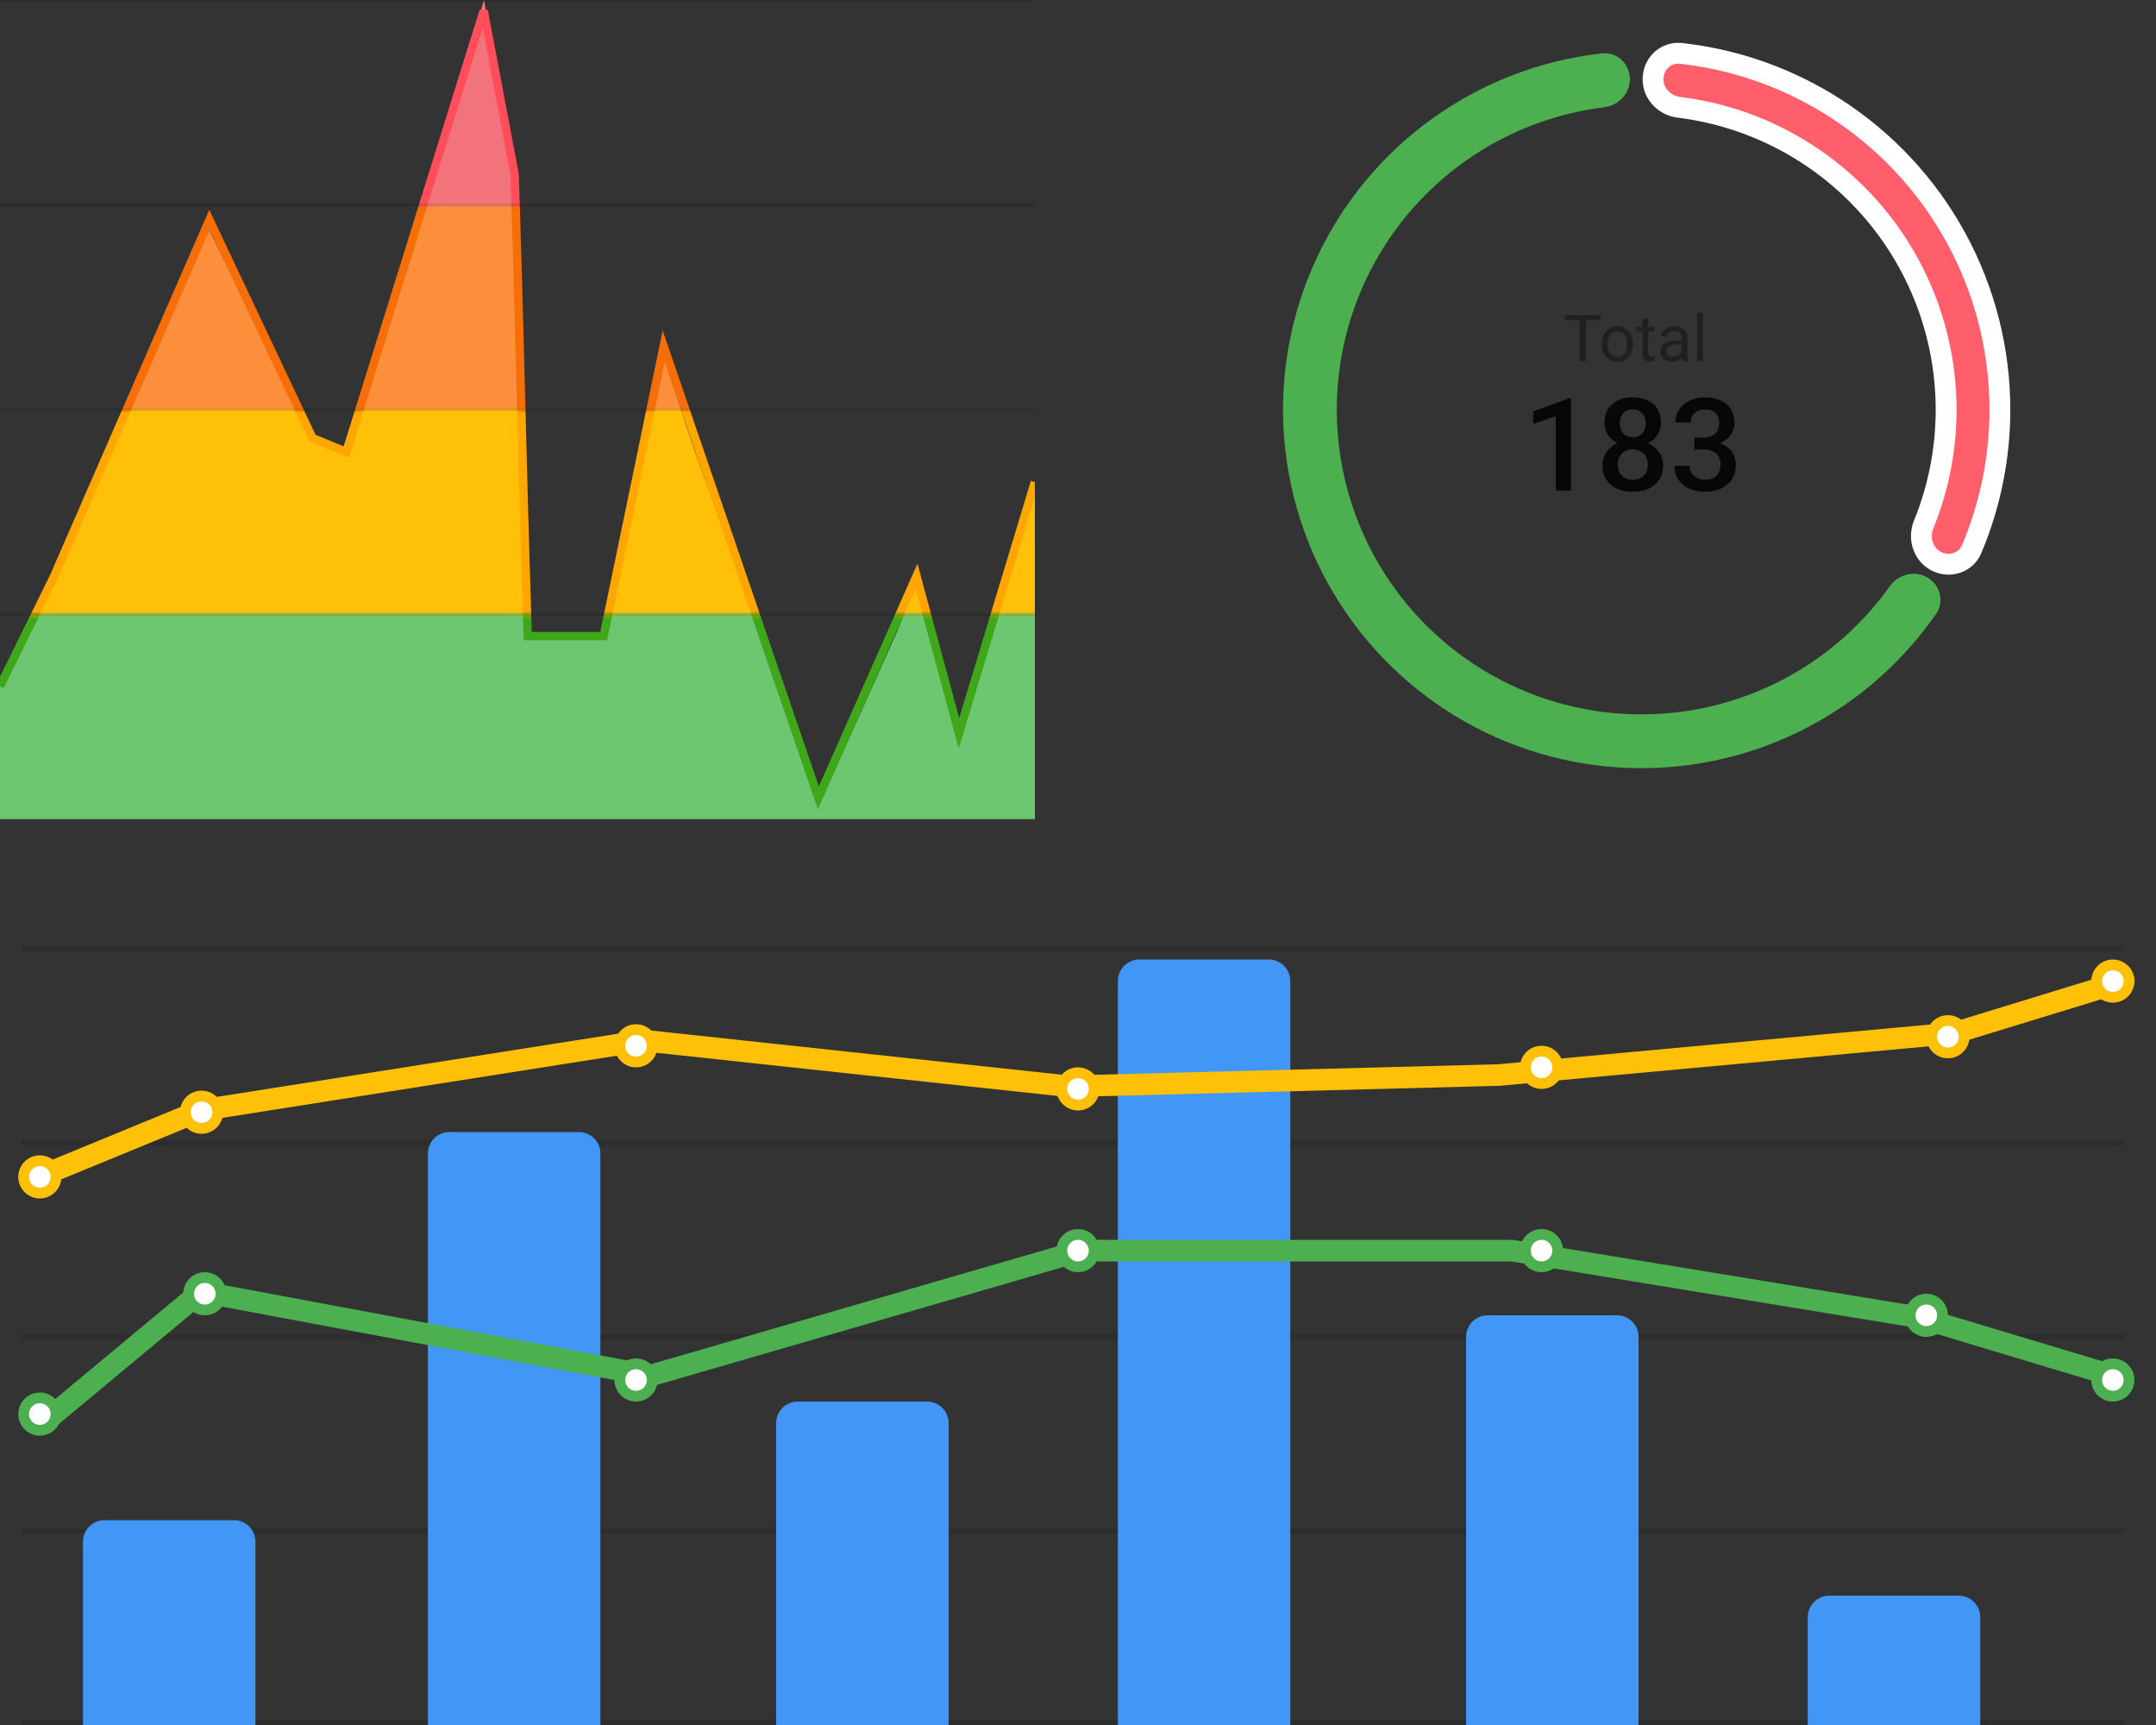<svg width="200" height="160" viewBox="0 0 200 160" fill="none" xmlns="http://www.w3.org/2000/svg">
<rect x="0" y="0" width="200" height="160" fill="#333333" stroke="none"/>
<g clip-path="url(#clip0_18377_11573)">
<path d="M19.246 20.997L4.954 54.325L0 63.5V76H96V60.956V45.333L88.899 69.046L84.941 54.215L83.223 58.577L75.882 74.938C70.989 57.143 66.911 50.504 61.585 33.021L56.09 59.131H49.022L47.657 16.702L44.908 0L31.825 41.671L28.714 40.363L19.246 20.997Z" fill="url(#paint0_linear_18377_11573)"/>
<path d="M0 63.649L5.001 53.488L19.427 20.399L28.984 40.626L32.124 41.924L44.87 1L47.739 16.17C48.277 32.621 48.418 42.549 48.956 59H56L61.565 32.123L75.913 74L85.019 53.441L88.957 68.018L96 44.719" stroke="url(#paint1_linear_18377_11573)" stroke-width="0.777"/>
</g>
<g clip-path="url(#clip1_18377_11573)">
<path d="M0 0L96 1.60872e-05" stroke="black" stroke-opacity="0.12" stroke-width="0.254"/>
<path d="M0 19L96 19" stroke="black" stroke-opacity="0.12" stroke-width="0.254"/>
<path d="M0 38L96 38" stroke="black" stroke-opacity="0.12" stroke-width="0.254"/>
<path d="M0 57L96 57" stroke="black" stroke-opacity="0.12" stroke-width="0.254"/>
<path d="M0 76L96 76" stroke="black" stroke-opacity="0.12" stroke-width="0.254"/>
</g>
<mask id="path-9-outside-1_18377_11573" maskUnits="userSpaceOnUse" x="152.019" y="3.25" width="35" height="51" fill="black">
<rect fill="white" x="152.019" y="3.25" width="35" height="51"/>
<path d="M153.342 7.262C153.39 5.886 154.547 4.8 155.916 4.951C160.635 5.471 165.199 6.998 169.294 9.44C174.105 12.307 178.113 16.344 180.947 21.174C183.781 26.005 185.349 31.473 185.506 37.072C185.639 41.837 184.745 46.566 182.897 50.94C182.361 52.209 180.849 52.688 179.624 52.059C178.399 51.429 177.927 49.929 178.446 48.653C179.92 45.032 180.63 41.136 180.52 37.211C180.387 32.452 179.054 27.804 176.645 23.698C174.236 19.592 170.829 16.161 166.74 13.724C163.367 11.713 159.62 10.432 155.74 9.952C154.373 9.782 153.294 8.639 153.342 7.262Z"/>
</mask>
<path d="M153.342 7.262C153.39 5.886 154.547 4.8 155.916 4.951C160.635 5.471 165.199 6.998 169.294 9.44C174.105 12.307 178.113 16.344 180.947 21.174C183.781 26.005 185.349 31.473 185.506 37.072C185.639 41.837 184.745 46.566 182.897 50.94C182.361 52.209 180.849 52.688 179.624 52.059C178.399 51.429 177.927 49.929 178.446 48.653C179.92 45.032 180.63 41.136 180.52 37.211C180.387 32.452 179.054 27.804 176.645 23.698C174.236 19.592 170.829 16.161 166.74 13.724C163.367 11.713 159.62 10.432 155.74 9.952C154.373 9.782 153.294 8.639 153.342 7.262Z" fill="#FF4D5A"/>
<path d="M153.342 7.262C153.39 5.886 154.547 4.8 155.916 4.951C160.635 5.471 165.199 6.998 169.294 9.44C174.105 12.307 178.113 16.344 180.947 21.174C183.781 26.005 185.349 31.473 185.506 37.072C185.639 41.837 184.745 46.566 182.897 50.94C182.361 52.209 180.849 52.688 179.624 52.059C178.399 51.429 177.927 49.929 178.446 48.653C179.92 45.032 180.63 41.136 180.52 37.211C180.387 32.452 179.054 27.804 176.645 23.698C174.236 19.592 170.829 16.161 166.74 13.724C163.367 11.713 159.62 10.432 155.74 9.952C154.373 9.782 153.294 8.639 153.342 7.262Z" fill="white" fill-opacity="0.1"/>
<path d="M153.342 7.262C153.39 5.886 154.547 4.8 155.916 4.951C160.635 5.471 165.199 6.998 169.294 9.44C174.105 12.307 178.113 16.344 180.947 21.174C183.781 26.005 185.349 31.473 185.506 37.072C185.639 41.837 184.745 46.566 182.897 50.94C182.361 52.209 180.849 52.688 179.624 52.059C178.399 51.429 177.927 49.929 178.446 48.653C179.92 45.032 180.63 41.136 180.52 37.211C180.387 32.452 179.054 27.804 176.645 23.698C174.236 19.592 170.829 16.161 166.74 13.724C163.367 11.713 159.62 10.432 155.74 9.952C154.373 9.782 153.294 8.639 153.342 7.262Z" stroke="white" stroke-width="1.934" mask="url(#path-9-outside-1_18377_11573)"/>
<path d="M151.195 7.262C151.147 5.886 149.99 4.8 148.621 4.951C143.727 5.491 139.003 7.112 134.797 9.711C129.881 12.746 125.841 17.011 123.076 22.084C120.31 27.156 118.914 32.862 119.025 38.638C119.136 44.415 120.75 50.063 123.708 55.025C126.666 59.988 130.867 64.094 135.895 66.939C140.924 69.784 146.607 71.27 152.385 71.25C158.162 71.23 163.835 69.704 168.843 66.824C173.13 64.36 176.803 60.975 179.606 56.927C180.39 55.795 179.984 54.261 178.796 53.564C177.608 52.867 176.089 53.272 175.29 54.394C172.936 57.7 169.892 60.468 166.357 62.501C162.1 64.949 157.278 66.245 152.367 66.262C147.456 66.279 142.626 65.017 138.351 62.598C134.077 60.18 130.507 56.69 127.992 52.472C125.478 48.253 124.106 43.453 124.011 38.543C123.917 33.633 125.104 28.783 127.455 24.471C129.805 20.159 133.239 16.535 137.417 13.954C140.887 11.811 144.77 10.45 148.797 9.952C150.164 9.782 151.243 8.639 151.195 7.262Z" fill="#4CAF50"/>
<path d="M147.105 29.234V33.5H146.549V29.234H147.105ZM148.477 29.234V29.697H145.181V29.234H148.477ZM148.591 31.95V31.883C148.591 31.654 148.624 31.442 148.69 31.247C148.757 31.05 148.853 30.879 148.978 30.734C149.103 30.588 149.254 30.475 149.432 30.395C149.609 30.312 149.809 30.271 150.029 30.271C150.252 30.271 150.452 30.312 150.63 30.395C150.81 30.475 150.962 30.588 151.087 30.734C151.214 30.879 151.311 31.05 151.377 31.247C151.443 31.442 151.477 31.654 151.477 31.883V31.95C151.477 32.179 151.443 32.391 151.377 32.586C151.311 32.781 151.214 32.952 151.087 33.099C150.962 33.243 150.811 33.356 150.633 33.438C150.457 33.519 150.258 33.559 150.035 33.559C149.812 33.559 149.612 33.519 149.435 33.438C149.257 33.356 149.104 33.243 148.978 33.099C148.853 32.952 148.757 32.781 148.69 32.586C148.624 32.391 148.591 32.179 148.591 31.95ZM149.133 31.883V31.95C149.133 32.108 149.151 32.258 149.188 32.398C149.226 32.537 149.281 32.66 149.355 32.768C149.432 32.875 149.526 32.96 149.64 33.023C149.753 33.083 149.885 33.113 150.035 33.113C150.184 33.113 150.313 33.083 150.425 33.023C150.538 32.96 150.632 32.875 150.706 32.768C150.78 32.66 150.836 32.537 150.873 32.398C150.912 32.258 150.932 32.108 150.932 31.95V31.883C150.932 31.727 150.912 31.579 150.873 31.44C150.836 31.3 150.779 31.176 150.703 31.068C150.629 30.959 150.535 30.873 150.422 30.811C150.311 30.748 150.18 30.717 150.029 30.717C149.881 30.717 149.75 30.748 149.637 30.811C149.525 30.873 149.432 30.959 149.355 31.068C149.281 31.176 149.226 31.3 149.188 31.44C149.151 31.579 149.133 31.727 149.133 31.883ZM153.483 30.33V30.746H151.77V30.33H153.483ZM152.35 29.56H152.892V32.715C152.892 32.822 152.908 32.903 152.941 32.958C152.975 33.013 153.018 33.049 153.07 33.066C153.123 33.084 153.18 33.093 153.24 33.093C153.285 33.093 153.332 33.089 153.381 33.081C153.432 33.071 153.47 33.063 153.495 33.058L153.498 33.5C153.455 33.514 153.398 33.526 153.328 33.538C153.26 33.552 153.177 33.559 153.079 33.559C152.946 33.559 152.824 33.532 152.713 33.48C152.602 33.427 152.513 33.339 152.446 33.216C152.382 33.091 152.35 32.923 152.35 32.712V29.56ZM155.988 32.958V31.326C155.988 31.201 155.963 31.093 155.912 31.001C155.863 30.907 155.789 30.835 155.689 30.784C155.59 30.733 155.467 30.708 155.32 30.708C155.184 30.708 155.063 30.731 154.96 30.778C154.858 30.825 154.778 30.887 154.72 30.963C154.663 31.039 154.635 31.121 154.635 31.209H154.093C154.093 31.096 154.122 30.983 154.181 30.872C154.239 30.761 154.323 30.66 154.433 30.57C154.544 30.479 154.677 30.406 154.831 30.354C154.987 30.299 155.161 30.271 155.353 30.271C155.583 30.271 155.786 30.311 155.962 30.389C156.14 30.467 156.278 30.585 156.378 30.743C156.479 30.899 156.53 31.096 156.53 31.332V32.809C156.53 32.914 156.539 33.026 156.557 33.145C156.576 33.265 156.604 33.367 156.642 33.453V33.5H156.076C156.049 33.438 156.027 33.355 156.012 33.251C155.996 33.145 155.988 33.048 155.988 32.958ZM156.082 31.578L156.088 31.959H155.54C155.386 31.959 155.248 31.972 155.127 31.997C155.006 32.02 154.904 32.057 154.822 32.105C154.74 32.154 154.678 32.216 154.635 32.29C154.592 32.362 154.57 32.447 154.57 32.545C154.57 32.645 154.593 32.735 154.638 32.817C154.683 32.899 154.75 32.965 154.84 33.014C154.932 33.06 155.044 33.084 155.177 33.084C155.343 33.084 155.489 33.049 155.616 32.978C155.743 32.908 155.844 32.822 155.918 32.721C155.994 32.619 156.035 32.52 156.041 32.425L156.272 32.685C156.259 32.768 156.222 32.858 156.161 32.958C156.101 33.058 156.02 33.153 155.918 33.245C155.818 33.335 155.699 33.41 155.561 33.471C155.424 33.529 155.27 33.559 155.098 33.559C154.883 33.559 154.694 33.517 154.532 33.433C154.372 33.349 154.247 33.236 154.157 33.096C154.069 32.953 154.025 32.794 154.025 32.618C154.025 32.448 154.059 32.299 154.125 32.17C154.191 32.039 154.287 31.931 154.412 31.845C154.537 31.757 154.688 31.69 154.863 31.645C155.039 31.601 155.235 31.578 155.452 31.578H156.082ZM157.972 29V33.5H157.427V29H157.972Z" fill="black" fill-opacity="0.38"/>
<path d="M145.731 36.94V45.5H144.319V38.615L142.228 39.324V38.158L145.562 36.94H145.731ZM154.274 43.174C154.274 43.705 154.151 44.152 153.905 44.516C153.659 44.879 153.323 45.154 152.897 45.342C152.476 45.525 151.999 45.617 151.468 45.617C150.937 45.617 150.458 45.525 150.032 45.342C149.606 45.154 149.271 44.879 149.024 44.516C148.778 44.152 148.655 43.705 148.655 43.174C148.655 42.822 148.724 42.504 148.86 42.219C148.997 41.93 149.19 41.682 149.44 41.475C149.694 41.264 149.991 41.102 150.331 40.988C150.675 40.875 151.05 40.818 151.456 40.818C151.995 40.818 152.478 40.918 152.903 41.117C153.329 41.316 153.663 41.592 153.905 41.943C154.151 42.295 154.274 42.705 154.274 43.174ZM152.856 43.103C152.856 42.818 152.798 42.568 152.681 42.353C152.563 42.139 152.399 41.973 152.188 41.855C151.978 41.738 151.733 41.68 151.456 41.68C151.175 41.68 150.931 41.738 150.724 41.855C150.517 41.973 150.354 42.139 150.237 42.353C150.124 42.568 150.067 42.818 150.067 43.103C150.067 43.393 150.124 43.643 150.237 43.853C150.351 44.06 150.513 44.219 150.724 44.328C150.935 44.438 151.183 44.492 151.468 44.492C151.753 44.492 151.999 44.438 152.206 44.328C152.413 44.219 152.573 44.06 152.687 43.853C152.8 43.643 152.856 43.393 152.856 43.103ZM154.081 39.213C154.081 39.639 153.968 40.018 153.741 40.35C153.519 40.682 153.21 40.943 152.815 41.135C152.421 41.322 151.972 41.416 151.468 41.416C150.96 41.416 150.507 41.322 150.108 41.135C149.714 40.943 149.403 40.682 149.177 40.35C148.954 40.018 148.843 39.639 148.843 39.213C148.843 38.705 148.954 38.277 149.177 37.93C149.403 37.578 149.714 37.31 150.108 37.127C150.503 36.943 150.954 36.852 151.462 36.852C151.97 36.852 152.421 36.943 152.815 37.127C153.21 37.31 153.519 37.578 153.741 37.93C153.968 38.277 154.081 38.705 154.081 39.213ZM152.669 39.26C152.669 39.006 152.618 38.783 152.517 38.592C152.419 38.397 152.28 38.244 152.101 38.135C151.921 38.025 151.708 37.971 151.462 37.971C151.216 37.971 151.003 38.023 150.823 38.129C150.644 38.234 150.505 38.383 150.407 38.574C150.31 38.766 150.261 38.994 150.261 39.26C150.261 39.522 150.31 39.75 150.407 39.945C150.505 40.137 150.644 40.287 150.823 40.397C151.007 40.506 151.222 40.56 151.468 40.56C151.714 40.56 151.927 40.506 152.106 40.397C152.286 40.287 152.425 40.137 152.522 39.945C152.62 39.75 152.669 39.522 152.669 39.26ZM157.175 40.596H158.019C158.347 40.596 158.618 40.539 158.833 40.426C159.052 40.312 159.214 40.156 159.319 39.957C159.425 39.758 159.478 39.529 159.478 39.272C159.478 39.002 159.429 38.772 159.331 38.58C159.237 38.385 159.093 38.234 158.897 38.129C158.706 38.023 158.462 37.971 158.165 37.971C157.915 37.971 157.688 38.022 157.485 38.123C157.286 38.221 157.128 38.361 157.011 38.545C156.894 38.725 156.835 38.94 156.835 39.19H155.417C155.417 38.736 155.536 38.334 155.774 37.982C156.013 37.631 156.337 37.355 156.747 37.156C157.161 36.953 157.626 36.852 158.142 36.852C158.692 36.852 159.173 36.943 159.583 37.127C159.997 37.307 160.319 37.576 160.55 37.935C160.78 38.295 160.896 38.74 160.896 39.272C160.896 39.514 160.839 39.76 160.726 40.01C160.612 40.26 160.444 40.488 160.222 40.695C159.999 40.898 159.722 41.065 159.39 41.193C159.058 41.318 158.673 41.381 158.235 41.381H157.175V40.596ZM157.175 41.697V40.924H158.235C158.735 40.924 159.161 40.982 159.513 41.1C159.868 41.217 160.157 41.379 160.38 41.586C160.603 41.789 160.765 42.022 160.866 42.283C160.972 42.545 161.024 42.822 161.024 43.115C161.024 43.514 160.952 43.869 160.808 44.182C160.667 44.49 160.466 44.752 160.204 44.967C159.942 45.182 159.636 45.344 159.284 45.453C158.937 45.562 158.558 45.617 158.147 45.617C157.78 45.617 157.429 45.566 157.093 45.465C156.757 45.363 156.456 45.213 156.19 45.014C155.925 44.81 155.714 44.559 155.558 44.258C155.405 43.953 155.329 43.602 155.329 43.203H156.741C156.741 43.457 156.8 43.682 156.917 43.877C157.038 44.068 157.206 44.219 157.421 44.328C157.64 44.438 157.89 44.492 158.171 44.492C158.468 44.492 158.724 44.44 158.938 44.334C159.153 44.228 159.317 44.072 159.431 43.865C159.548 43.658 159.606 43.408 159.606 43.115C159.606 42.783 159.542 42.514 159.413 42.307C159.284 42.1 159.101 41.947 158.862 41.85C158.624 41.748 158.343 41.697 158.019 41.697H157.175Z" fill="black" fill-opacity="0.87"/>
<g clip-path="url(#clip2_18377_11573)">
<path d="M2 88L197 88" stroke="black" stroke-opacity="0.12" stroke-width="0.5"/>
<path d="M2 106L197 106" stroke="black" stroke-opacity="0.12" stroke-width="0.5"/>
<path d="M2 124L197 124" stroke="black" stroke-opacity="0.12" stroke-width="0.5"/>
<path d="M2 142L197 142" stroke="black" stroke-opacity="0.12" stroke-width="0.5"/>
<path d="M2 160L197 160" stroke="black" stroke-opacity="0.12"/>
<path d="M103.695 91C103.695 89.895 104.591 89 105.695 89H117.695C118.8 89 119.695 89.895 119.695 91V160H103.695V91Z" fill="#4196F6"/>
<path d="M136 124C136 122.895 136.895 122 138 122H150C151.105 122 152 122.895 152 124V160H136V124Z" fill="#4196F6"/>
<path d="M7.695 143C7.695 141.895 8.591 141 9.695 141H21.695C22.8 141 23.695 141.895 23.695 143V160H7.695V143Z" fill="#4196F6"/>
<path d="M39.695 107C39.695 105.895 40.591 105 41.695 105H53.695C54.8 105 55.695 105.895 55.695 107V160H39.695V107Z" fill="#4196F6"/>
<path d="M72 132C72 130.895 72.895 130 74 130H86C87.105 130 88 130.895 88 132V160H72V132Z" fill="#4196F6"/>
<path d="M167.695 150C167.695 148.895 168.59 148 169.695 148H181.695C182.799 148 183.695 148.895 183.695 150V160H167.695V150Z" fill="#4196F6"/>
<path d="M4 109L18.521 103.031C18.593 103.001 18.669 102.98 18.746 102.968L59.575 96.537C59.661 96.523 59.75 96.521 59.837 96.53L99.093 100.755L139.044 99.713L181.142 95.84C181.21 95.834 181.278 95.821 181.344 95.8L197 91" stroke="#FFC107" stroke-width="2" stroke-linecap="round"/>
<circle cx="59" cy="97" r="1.5" fill="white" stroke="#FFC107"/>
<circle cx="18.695" cy="103.161" r="1.5" fill="white" stroke="#FFC107"/>
<circle cx="3.695" cy="109.161" r="1.5" fill="white" stroke="#FFC107"/>
<circle cx="100" cy="101" r="1.5" fill="white" stroke="#FFC107"/>
<circle cx="143" cy="99" r="1.5" fill="white" stroke="#FFC107"/>
<circle cx="180.695" cy="96.161" r="1.5" fill="white" stroke="#FFC107"/>
<circle cx="196" cy="91" r="1.5" fill="white" stroke="#FFC107"/>
<path d="M4 132L18.639 119.814L60.305 127.6L100.282 116L140.258 116L177.982 122.184L196 127.6" stroke="#4CAF50" stroke-width="2" stroke-linecap="round"/>
<circle cx="59" cy="128" r="1.5" fill="white" stroke="#4CAF50"/>
<circle cx="19" cy="120" r="1.5" fill="white" stroke="#4CAF50"/>
<circle cx="100" cy="116" r="1.5" fill="white" stroke="#4CAF50"/>
<circle cx="178.695" cy="122" r="1.5" fill="white" stroke="#4CAF50"/>
<circle cx="196" cy="128" r="1.5" fill="white" stroke="#4CAF50"/>
<circle cx="3.695" cy="131.161" r="1.5" fill="white" stroke="#4CAF50"/>
<circle cx="143" cy="116" r="1.5" fill="white" stroke="#4CAF50"/>
</g>
<defs>
<linearGradient id="paint0_linear_18377_11573" x1="45.699" y1="84.749" x2="45.699" y2="-19.939" gradientUnits="userSpaceOnUse">
<stop offset="0.173" stop-color="#6DC770"/>
<stop offset="0.263" stop-color="#6DC770"/>
<stop offset="0.268" stop-color="#FFC107"/>
<stop offset="0.446" stop-color="#FFC107"/>
<stop offset="0.448" stop-color="#FD8F3C"/>
<stop offset="0.624" stop-color="#FD8F3C"/>
<stop offset="0.631" stop-color="#F2737C"/>
</linearGradient>
<linearGradient id="paint1_linear_18377_11573" x1="45.28" y1="74.663" x2="45.226" y2="-20.243" gradientUnits="userSpaceOnUse">
<stop offset="0.182" stop-color="#3FA71A"/>
<stop offset="0.19" stop-color="#FFA600"/>
<stop offset="0.383" stop-color="#FFA600"/>
<stop offset="0.388" stop-color="#F56E08"/>
<stop offset="0.582" stop-color="#F56E08"/>
<stop offset="0.588" stop-color="#FF4D5A"/>
</linearGradient>
<clipPath id="clip0_18377_11573">
<rect width="96" height="76" fill="white"/>
</clipPath>
<clipPath id="clip1_18377_11573">
<rect width="96" height="76" fill="white"/>
</clipPath>
<clipPath id="clip2_18377_11573">
<rect width="200" height="76" fill="white" transform="translate(0 84)"/>
</clipPath>
</defs>
</svg>
